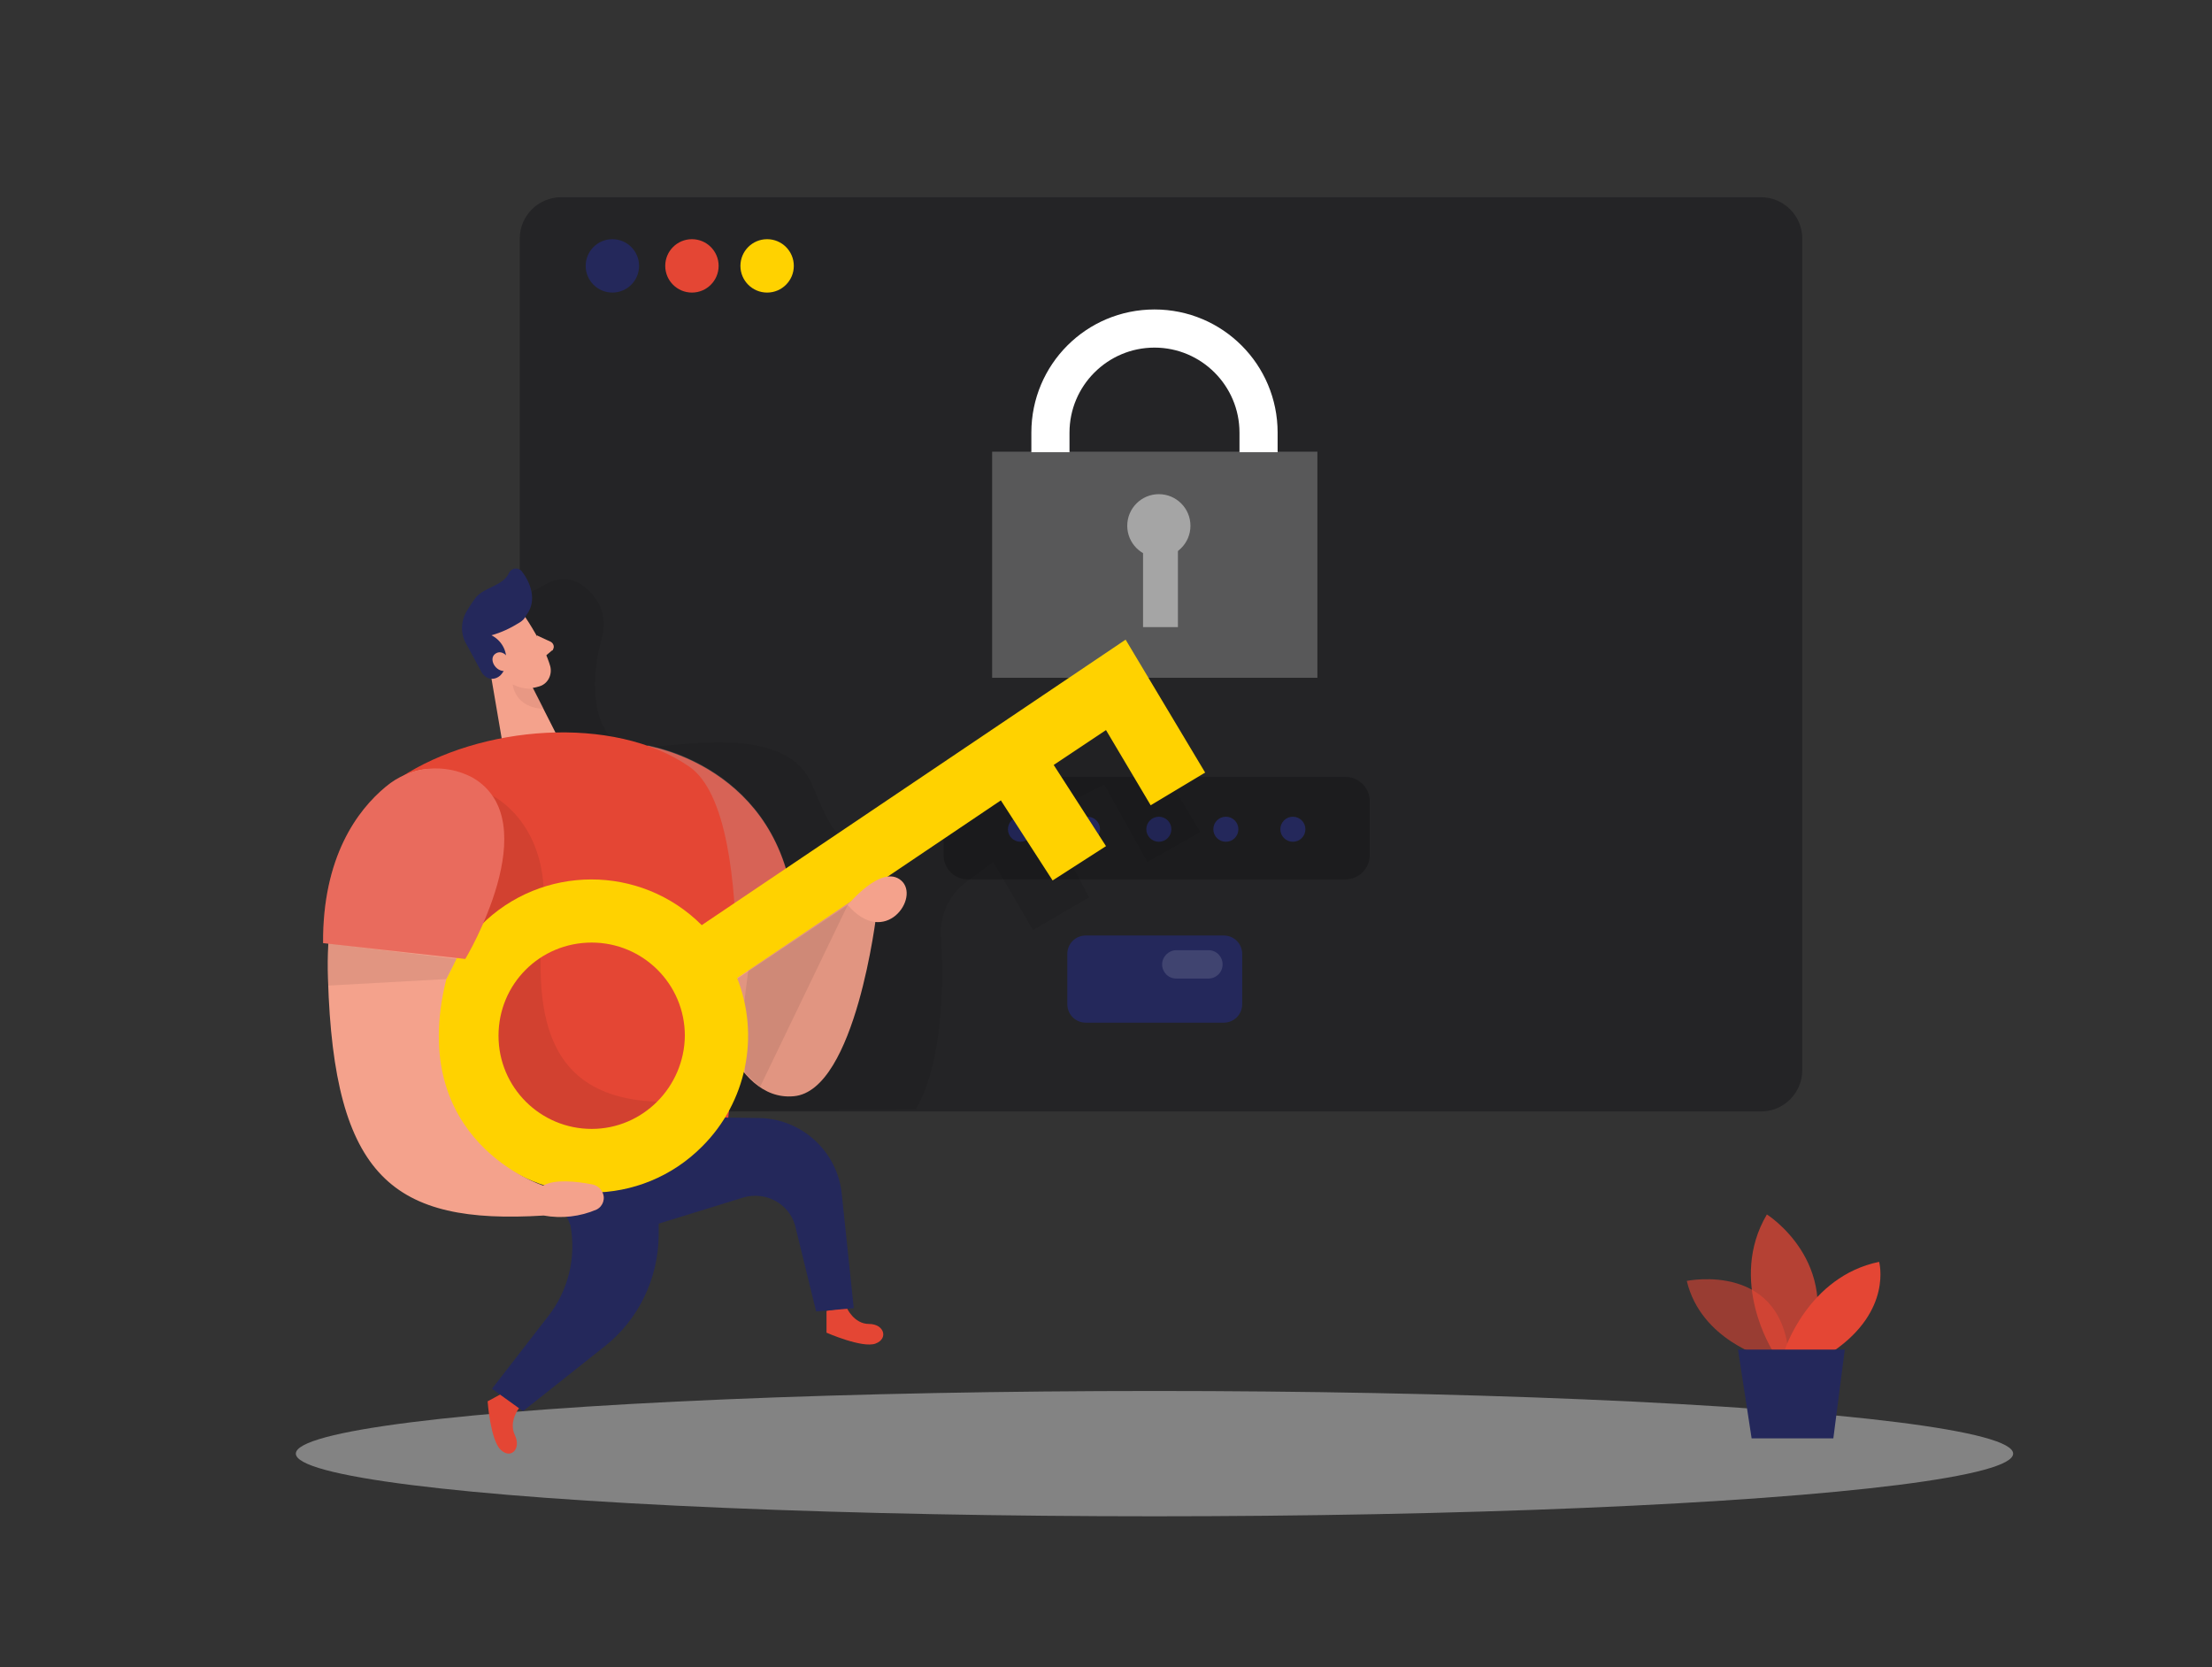 <?xml version="1.0" encoding="utf-8"?>
<!-- Generator: Adobe Illustrator 23.0.0, SVG Export Plug-In . SVG Version: 6.00 Build 0)  -->
<svg version="1.1" id="Layer_1" xmlns="http://www.w3.org/2000/svg" xmlns:xlink="http://www.w3.org/1999/xlink" x="0px" y="0px"
	 viewBox="0 0 406 306" style="enable-background:new 0 0 406 306;" xml:space="preserve">
<rect x="0" y="0" width="406" height="306" fill="#333333" stroke="none"/>
<style type="text/css">
	.st0{fill:#242426;}
	.st1{fill:#1C1C1E;}
	.st2{fill:#24285B;}
	.st3{opacity:0.4;fill:#A5A5A5;enable-background:new    ;}
	.st4{fill:#F4A28C;}
	.st5{fill:#E44634;}
	.st6{opacity:0.2;fill:#FFFFFF;enable-background:new    ;}
	.st7{opacity:8.000000e-02;enable-background:new    ;}
	.st8{opacity:0.45;fill:#E6E6E6;enable-background:new    ;}
	.st9{opacity:0.31;fill:#CE8172;enable-background:new    ;}
	.st10{fill:#FFD200;}
	.st11{fill:#FFFFFF;}
	.st12{fill:#A5A5A5;}
	.st13{opacity:0.13;fill:#FFFFFF;enable-background:new    ;}
	.st14{opacity:0.58;fill:#E44634;enable-background:new    ;}
	.st15{opacity:0.73;fill:#E44634;enable-background:new    ;}
</style>
<title>#13 authentication</title>
<path class="st0" d="M323.2,204H103c-4.2,0-7.6-3.4-7.6-7.6V43.8c0-4.2,3.4-7.6,7.6-7.6h220.2c4.2,0,7.6,3.4,7.6,7.6v152.6
	C330.8,200.6,327.4,204,323.2,204z"/>
<path class="st1" d="M177.7,142.6H247c2.4,0,4.4,2,4.4,4.4v10c0,2.4-2,4.4-4.4,4.4h-69.4c-2.4,0-4.4-2-4.4-4.4v-10
	C173.3,144.6,175.2,142.6,177.7,142.6z"/>
<circle class="st2" cx="187.3" cy="152.2" r="2.3"/>
<circle class="st2" cx="199.6" cy="152.2" r="2.3"/>
<circle class="st2" cx="212.7" cy="152.2" r="2.3"/>
<circle class="st2" cx="225" cy="152.2" r="2.3"/>
<circle class="st2" cx="237.3" cy="152.2" r="2.3"/>
<rect x="182.1" y="82.9" class="st3" width="59.7" height="41.5"/>
<path class="st4" d="M129.9,182.2c0,0,4.3,20.1,15.8,19c11.4-1,15.2-33.7,15.2-33.7l-4.2-3.9L129.9,182.2z"/>
<path class="st5" d="M118.8,136.9c0,0,24.6,3.7,27,30.7l-16.2,6.9L118.8,136.9z"/>
<path class="st6" d="M129.6,174.4l-10.8-37.6c0,0,24.6,3.7,27,30.7"/>
<path class="st7" d="M213.1,140.7l7.2,12l-9.7,5.5l-7.9-14.2l-10.9,5.5l8.1,15.2l-10.3,6l-7.3-12.5l-5.1,3.8c-3,2.3-4.7,5.9-4.5,9.7
	c0.5,8.3,0.5,23.1-4.6,31.9l-34,0.3l3.9-31.1l-36.6-33.8L97,124.2l-2.9-13.7l6.5-3.5c2.1-1.1,4.6-0.9,6.4,0.5c2.4,1.8,4.8,5,3.4,9.9
	c-2.5,8.7-1.1,18.3,4.6,19.6c5.7,1.3,29-5.7,34.2,7.3c5.2,13,7.9,14.1,20.4,3.8c12.5-10.3,33.3-20.5,33.3-20.5L213.1,140.7z"/>
<ellipse class="st8" cx="211.9" cy="266.8" rx="157.6" ry="11.5"/>
<path class="st5" d="M95.3,258.4c0,0-2,2.5-0.8,5c1.2,2.5-0.7,4.5-2.6,2.7s-2.4-8.9-2.4-8.9l3.5-1.9L95.3,258.4z"/>
<path class="st5" d="M155.4,240c0,0,1.3,3,4.1,3s3.6,2.7,1.2,3.6s-9-2-9-2v-4L155.4,240z"/>
<path class="st4" d="M96.5,113.4c0,0,3.4,5,4.5,8.9c0.4,1.6-0.5,3.3-2.1,3.7c-2.5,0.8-5.2,0.1-7-1.8l-4.1-3.7
	c-1.5-1.7-1.8-4.2-0.8-6.2C88.7,110.5,94.6,110.3,96.5,113.4z"/>
<polygon class="st4" points="89.5,120.4 92.3,136.8 103.4,137.3 96.9,124.5 "/>
<path class="st2" d="M95.3,114.3c-1.6,1-3.3,1.8-5.1,2.3c1.8,0.9,2.9,2.8,2.7,4.8c0,1-0.4,1.9-1.1,2.6c-0.9,0.8-2.2,0.8-3-0.1
	c-0.1-0.1-0.3-0.3-0.4-0.5l-2.7-5c-1.2-1.9-1.2-4.3,0-6.3c0.5-0.8,1-1.6,1.6-2.4c1.5-1.9,5.1-2.2,6.1-4.5c0.3-0.7,1.2-1.1,1.9-0.7
	c0.2,0.1,0.4,0.2,0.5,0.4c1.5,1.9,2.9,5.3,0.8,8C96.3,113.6,95.8,114,95.3,114.3z"/>
<path class="st4" d="M93.5,121c0,0-1.2-2-2.6-1c-1.4,1,0.3,3.9,2.5,3L93.5,121z"/>
<path class="st4" d="M98.5,116.6l2.6,1.2c0.5,0.3,0.7,0.9,0.4,1.4c0,0.1-0.1,0.2-0.2,0.2l-1.8,1.5L98.5,116.6z"/>
<path class="st9" d="M97.9,126.4c-1.3,0.1-2.7-0.2-3.8-0.8c0,0,0.3,4.3,5.7,4.5L97.9,126.4z"/>
<path class="st5" d="M73.5,142.7c14.6-9.6,39.1-11.6,53-2c13.7,9.4,7.1,65.1,7.1,65.1l-28.5,8.6C105.1,214.4,50.1,173.4,73.5,142.7z
	"/>
<path class="st2" d="M100.6,214.9l4.1,10c1.1,5.9-0.4,12-4.1,16.7l-10.3,13.3L96,259l15-11.9c6.2-4.9,9.8-12.4,9.9-20.3v-5.1
	l-1.9-6.5L100.6,214.9z"/>
<path class="st7" d="M90.3,146c0,0,10.8,5.1,9.4,21.5s-1.4,35.6,24.1,34.7v8.6l-16.7,2.5L87.1,194l-1.7-29.6L90.3,146z"/>
<polygon class="st7" points="136.8,197 139.5,199.5 155.6,166.1 135.2,179.7 "/>
<path class="st2" d="M110.5,222.5l5.5,3.6l20.4-6.3c4-1.2,8.3,1,9.5,5c0,0.1,0.1,0.3,0.1,0.4l3.8,15.5l6.9-0.6l-2.2-21
	c-0.8-7.8-7.4-13.8-15.2-13.9l-15.7-0.2L110.5,222.5z"/>
<path class="st10" d="M211.2,147.8l10-6l-14.6-24.4l-77.8,52.4c-11.2-11.2-29.4-11.2-40.6,0.1c-11.2,11.2-11.2,29.4,0.1,40.6
	c11.2,11.2,29.4,11.2,40.6-0.1c8.1-8.1,10.6-20.2,6.4-30.9l48.4-32.6l9.5,14.7l9.8-6.3l-9.6-14.9l9.6-6.4L211.2,147.8z M108.6,207.2
	c-9.4,0-17.1-7.6-17.1-17.1s7.6-17.1,17.1-17.1c9.4,0,17.1,7.6,17.1,17.1C125.6,199.5,118,207.2,108.6,207.2z"/>
<path class="st4" d="M90.6,153.6c1-10.8-12.2-16.8-19.5-8.8c-5.9,6.4-11.5,17.2-10.9,34.9c1.1,36.5,12,45.1,39.6,43.4
	c3.3,0.6,6.7,0.2,9.7-1.1c1.2-0.6,1.7-2.1,1-3.3c-0.3-0.6-0.9-1.1-1.7-1.3c-3.1-0.6-7-1-9.1,0.2c0,0-25.2-8-17.8-37.8
	C81.9,179.7,89.4,166.1,90.6,153.6z"/>
<path class="st5" d="M70.8,144.4c-5.2,4.3-11.6,12.9-11.5,28.7l26.1,2.9c0,0,15.2-25.3,1.3-33.3C81.6,140,75.3,140.6,70.8,144.4z"/>
<path class="st6" d="M70.8,144.4c-5.2,4.3-11.6,12.9-11.5,28.7l26.1,2.9c0,0,15.2-25.3,1.3-33.3C81.6,140,75.3,140.6,70.8,144.4z"/>
<path class="st4" d="M155.6,166.1c0,0,6.2-7.6,9.8-4.5S162.4,174.1,155.6,166.1z"/>
<polygon class="st7" points="60.2,173.2 60.2,180.9 81.9,179.7 83.8,176 "/>
<circle class="st2" cx="112.4" cy="48.8" r="4.9"/>
<circle class="st5" cx="127" cy="48.8" r="4.9"/>
<circle class="st10" cx="140.8" cy="48.8" r="4.9"/>
<path class="st11" d="M234.5,83h-7v-3.6c0-8.6-7-15.6-15.6-15.6c-8.6,0-15.6,7-15.6,15.6c0,0,0,0,0,0V83h-7v-3.6
	c0-12.5,10.1-22.6,22.6-22.6c12.5,0,22.6,10.1,22.6,22.6V83z"/>
<circle class="st12" cx="212.7" cy="96.5" r="5.8"/>
<rect x="209.8" y="99.5" class="st12" width="6.4" height="15.6"/>
<path class="st2" d="M199.3,171.7h25.3c1.9,0,3.4,1.5,3.4,3.4v9.2c0,1.9-1.5,3.4-3.4,3.4h-25.3c-1.9,0-3.4-1.5-3.4-3.4v-9.2
	C195.9,173.2,197.4,171.7,199.3,171.7z"/>
<path class="st13" d="M215.9,174.4h5.9c1.5,0,2.6,1.2,2.6,2.6v0c0,1.5-1.2,2.6-2.6,2.6h-5.9c-1.5,0-2.6-1.2-2.6-2.6v0
	C213.3,175.6,214.5,174.4,215.9,174.4z"/>
<path class="st14" d="M324,249.2c0,0-11.8-3.2-14.4-14.1c0,0,18.2-3.8,18.8,15L324,249.2z"/>
<path class="st15" d="M325.4,248c0,0-8.3-12.9-1.1-25.1c0,0,13.9,8.7,7.8,25.1H325.4z"/>
<path class="st5" d="M327.5,248c0,0,4.3-13.7,17.4-16.4c0,0,2.5,8.9-8.4,16.4H327.5z"/>
<polygon class="st2" points="319,247.7 321.5,264 336.5,264 338.6,247.7 "/>
</svg>
